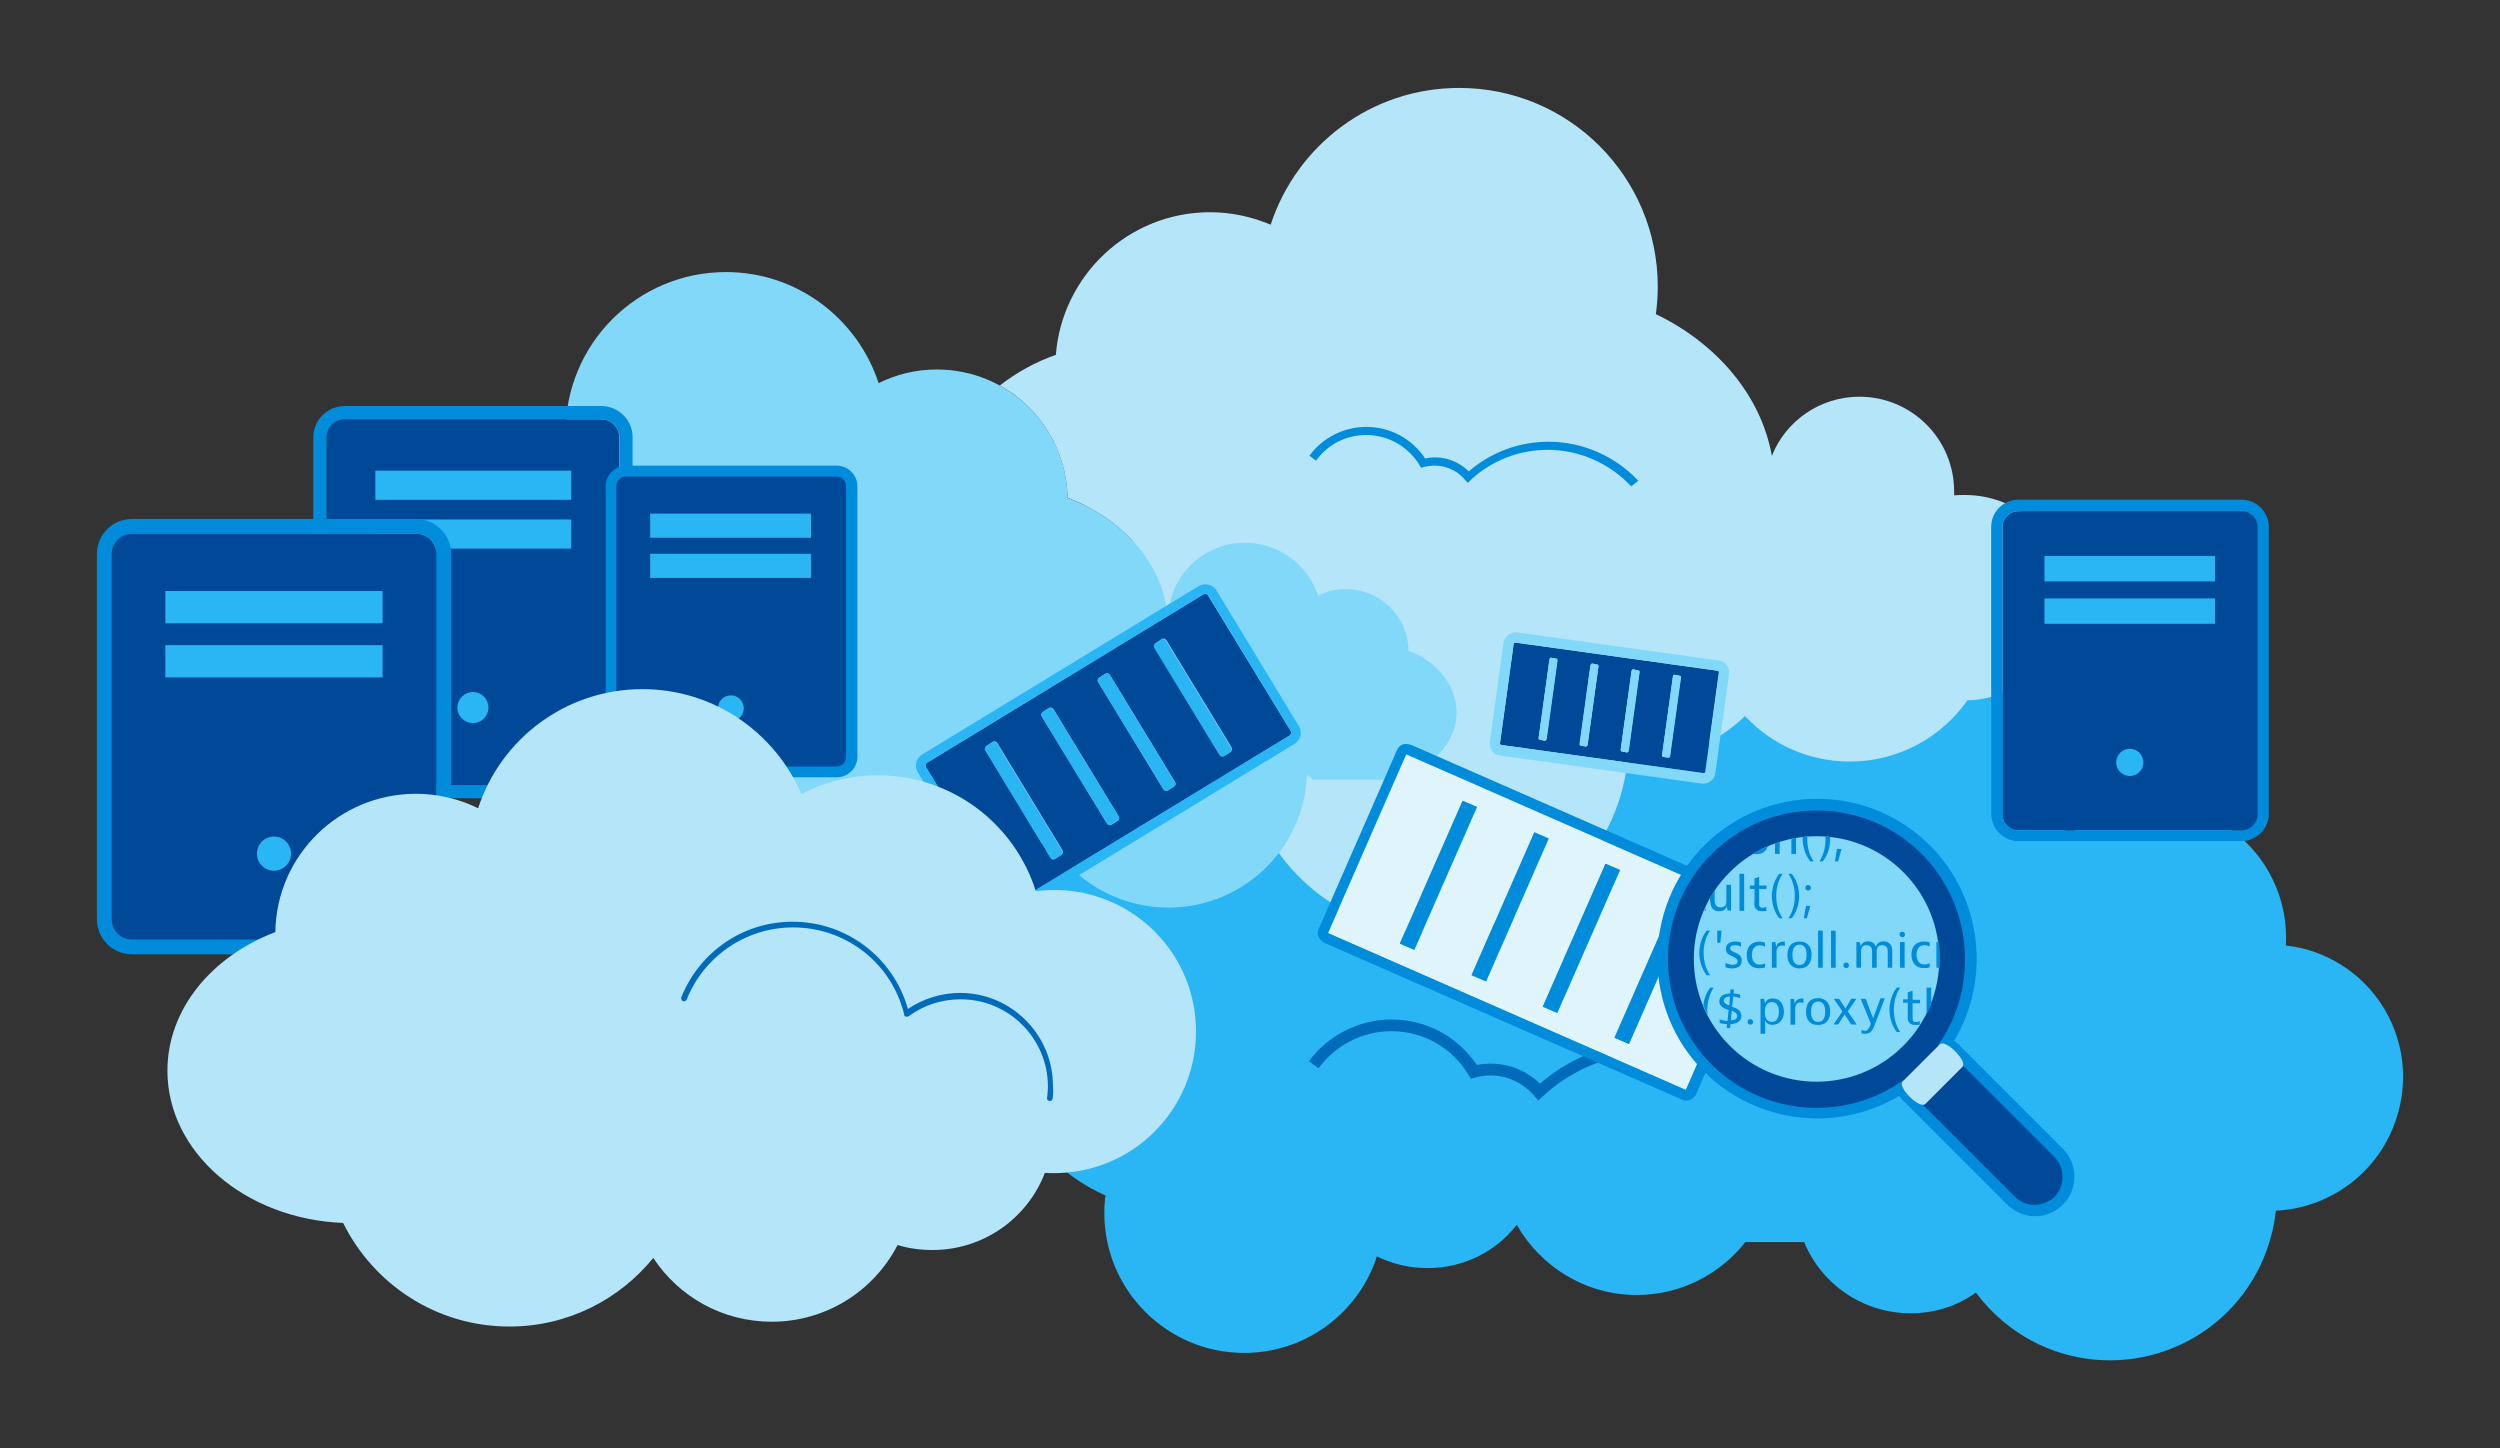 <svg width="1450" height="840" xmlns="http://www.w3.org/2000/svg">

 <rect width="100%" height="100%" fill="#333333" stroke="none"/>

 <g>
  <title>background</title>
  <rect fill="none" id="canvas_background" height="842" width="1452" y="-1" x="-1"/>
 </g>
 <g>
  <title>Layer 1</title>
  <g id="svg_1">
   <g id="svg_2">
    <path id="svg_3" d="m1343.898,552.697c-5.9,-2.3 -12,-3.6 -18.1,-4.3c1.8,-30.5 -14.7,-60.5 -44,-74.3c-27.6,-13.1 -59,-8.4 -81.3,9.7c-0.9,-0.5 -2,-0.9 -2.9,-1.4c0.7,-5 0.9,-9.9 0.9,-14.9c0,-66.6 -54,-120.6 -120.6,-120.6c-53.5,0 -98.9,35 -114.7,83.4c-13.1,-6.6 -28,-10.2 -43.6,-10.2c-45.2,0 -83.1,30.5 -94.6,72.1c-7.5,-35 -38.4,-61.2 -75.7,-61.2c-34.3,0 -63.5,22.4 -73.4,53.3c-8.4,-4.3 -17.8,-6.6 -28,-6.6c-34.3,0 -62.3,27.6 -63,61.9c-28.5,10.8 -48.3,34.6 -48.3,62.1c0,34.3 30.7,62.8 70.7,67.5c9,9.9 20.6,18.3 33.9,24.2c-0.5,3.4 -0.7,6.6 -0.7,10.2c0,44.7 36.4,81.1 81.1,81.1c35.9,0 66.6,-23.5 77,-56c8.8,4.3 18.7,6.8 29.4,6.8c21,0 39.8,-9.7 51.7,-25.1c13.8,24.2 39.8,40.7 69.6,40.7c25.5,0 48.3,-12 63,-30.7c11.5,0 23,0 34.1,0c9.9,24.2 33.9,41.3 61.7,41.3c14.2,0 27.3,-4.3 37.9,-12c9.3,12.4 21.5,22.8 36.4,30c48.3,22.8 105.9,2.3 128.8,-46.1c4.7,-10.2 7.7,-20.8 8.8,-31.4c29.8,-1.4 57.6,-20.3 68.7,-50.1c15.3,-40.2 -5,-84.5 -44.8,-99.4z" fill="#2AB6F4"/>
    <path id="svg_4" d="m1029.498,640.997c-18.1,-19.4 -43.6,-30.5 -70,-30.5c-23.9,0 -47,9 -64.6,25.3l-2.7,2.5l-2.3,-2.7c-8.4,-9.7 -21.2,-14.2 -34.3,-10.6l-2.5,0.7l-1.4,-2.3c-9.5,-15.8 -26.2,-25.3 -44.7,-25.3c-16.5,0 -32.3,7.9 -42.2,21.5l-5.6,-4.1c11.1,-15.1 29.1,-24.2 47.9,-24.2c20.1,0 38.4,9.9 49.5,26.4c13.6,-2.7 27.1,1.6 36.6,10.8c18.5,-16 42.2,-24.8 66.9,-24.8c28.5,0 55.8,12 75.2,32.8l-5.8,4.5z" fill="#006BBA"/>
    <path id="svg_5" d="m1199.298,346.697c0,-33 -26.7,-59.6 -59.6,-59.6c-2,0 -4.1,0 -6.3,0.2c0,-0.7 0,-1.6 0,-2.3c0,-30.3 -24.6,-54.9 -54.9,-54.9c-23,0 -42.9,14.2 -50.8,34.3c-6.3,-35 -31.8,-65.1 -67.3,-82.2c0.7,-5.2 1.1,-10.6 1.1,-16c0,-63.7 -51.5,-115.2 -115.2,-115.2c-51,0 -94.2,33.2 -109.3,79.3c-10.8,-4.5 -22.6,-7.2 -35.2,-7.2c-47.2,0 -85.8,36.6 -89.4,82.7c-11.7,4.1 -22.8,10.2 -32.5,17.8c23,12.6 38.6,37 39.3,65.1c15.4,5.9 28.7,14.9 38.6,26c-1.8,8.6 -2.9,17.6 -2.9,26.9c0,48.8 27.8,91 68.4,111.8c11.1,50.4 55.8,88.1 109.3,88.1c58.1,0 105.7,-44 111.4,-100.7c1.8,0 3.4,0.2 5.2,0.2c8.1,0 15.8,-1.1 23.3,-3.2c0.5,0.2 0.9,0.2 1.4,0.5c0.2,-0.2 0.2,-0.7 0.5,-0.9c14.5,-4.3 27.3,-12 37.7,-22.1c15.1,16.3 36.8,26.4 60.8,26.4c28.2,0 53.1,-14 68.2,-35.5c32.3,-0.8 58.2,-27 58.2,-59.5z" fill="#B4E5F9"/>
    <g id="svg_6">
     <g id="svg_7">
      <path id="svg_8" d="m1300.098,296.497l-129.4,0c-5.2,0 -9.3,4.1 -9.3,9.3l0,166.5c0,5 4.1,9.3 9.3,9.3l129.4,0c5.2,0 9.3,-4.1 9.3,-9.3l0,-166.5c-0.1,-5.2 -4.4,-9.3 -9.3,-9.3z" fill="#004999"/>
      <path id="svg_9" d="m1300.098,296.497c5.2,0 9.3,4.1 9.3,9.3l0,166.5c0,5 -4.1,9.3 -9.3,9.3l-129.4,0c-5.2,0 -9.3,-4.1 -9.3,-9.3l0,-166.5c0,-5.2 4.1,-9.3 9.3,-9.3l129.4,0m0,-6.7l-129.4,0c-8.8,0 -15.8,7.2 -15.8,15.8l0,166.4c0,8.8 7.2,15.8 15.8,15.8l129.4,0c8.8,0 15.8,-7.2 15.8,-15.8l0,-166.4c0,-8.6 -7,-15.8 -15.8,-15.8l0,0z" fill="#008CDB"/>
     </g>
     <g id="svg_10">
      <circle id="svg_11" r="7.9" cy="442.197" cx="1235.298" fill="#2AB6F4"/>
     </g>
     <g id="svg_12">
      <rect id="svg_13" height="14.7" width="98.9" fill="#2AB6F4" y="347.097" x="1185.798"/>
     </g>
     <g id="svg_14">
      <rect id="svg_15" height="14.7" width="98.9" fill="#2AB6F4" y="322.497" x="1185.798"/>
     </g>
    </g>
    <path id="svg_16" d="m816.898,377.397c-0.2,-19.9 -16.5,-35.7 -36.4,-35.7c-5.9,0 -11.3,1.4 -16,3.8c-5.9,-17.8 -22.6,-30.7 -42.5,-30.7c-24.6,0 -44.5,19.9 -44.5,44.5c0,1.8 0,4.7 0,4.3c0,-33.2 -23.9,-61.9 -58.3,-74.8c-0.7,-41.3 -34.3,-74.5 -75.9,-74.5c-12.2,0 -23.5,2.9 -33.7,7.9c-12.2,-37.3 -47.2,-64.4 -88.5,-64.4c-51.5,0 -93.1,41.6 -93.1,93.1c0,3.8 0.2,7.7 0.7,11.5c-32.3,14.2 -55.6,40.4 -61,71.6c-6.8,-17.2 -23.5,-29.1 -43.1,-29.1c-25.5,0 -46.3,20.8 -46.3,46.3c0,2 0.2,3.8 0.5,5.6c-18.5,8.1 -31.2,24.2 -31.2,42.9c0,26.9 26.2,48.6 58.7,48.6c21.9,0 76.1,0 96.5,0c10.2,0 19.7,-2.5 27.3,-6.8c3.8,30 26.2,58.1 59.4,69.8c10.6,3.6 21.2,5.4 31.6,5.4c24.6,0 47.4,-9.9 62.6,-26.9c7.5,26.2 31.6,45.4 60.1,45.4c31.4,0 57.4,-23 61.9,-53.3c13.1,26.4 40.4,44.5 72.1,44.5c43.1,0 78.6,-34.1 80.2,-77c1.4,0.9 2.5,1.8 3.6,2.9c14.2,0 27.6,0 35.5,0c26.4,0 47.7,-17.6 47.7,-39.3c-0.1,-15.5 -11.4,-29.3 -27.9,-35.6z" fill="#82D8F9"/>
    <path id="svg_17" d="m946.098,282.097c-12.4,-13.3 -30,-21.2 -48.3,-21.2c-16.7,0 -32.5,6.1 -44.7,17.4l-1.8,1.8l-1.6,-1.8c-5.6,-6.8 -14.7,-9.7 -23.7,-7.5l-1.8,0.5l-0.9,-1.6c-6.6,-10.8 -18.3,-17.4 -30.9,-17.4c-11.5,0 -22.4,5.4 -29.1,14.9l-3.8,-2.9c7.7,-10.6 20.1,-16.7 33,-16.7c13.8,0 26.4,6.8 34.1,18.3c9.5,-2 18.7,1.1 25.3,7.5c12.9,-11.1 29.1,-17.2 46.3,-17.2c19.7,0 38.6,8.4 52,22.6l-4.1,3.3z" fill="#008CDB"/>
    <g id="svg_18">
     <g id="svg_19">
      <path id="svg_20" d="m348.698,243.197l-148.7,0c-5.9,0 -10.6,4.7 -10.6,10.6l0,190.9c0,5.9 4.7,10.6 10.6,10.6l148.6,0c5.9,0 10.6,-4.7 10.6,-10.6l0,-190.9c0.1,-5.8 -4.7,-10.6 -10.5,-10.6z" fill="#004999"/>
      <path id="svg_21" d="m348.698,243.197c5.9,0 10.6,4.7 10.6,10.6l0,190.9c0,5.9 -4.7,10.6 -10.6,10.6l-148.7,0c-5.9,0 -10.6,-4.7 -10.6,-10.6l0,-190.9c0,-5.9 4.7,-10.6 10.6,-10.6l148.7,0m0,-7.7l-148.7,0c-10.2,0 -18.3,8.1 -18.3,18.3l0,190.9c0,10.2 8.1,18.3 18.3,18.3l148.6,0c10.2,0 18.3,-8.1 18.3,-18.3l0,-190.9c0.1,-10.1 -8.1,-18.3 -18.2,-18.3l0,0z" fill="#008CDB"/>
     </g>
     <g id="svg_22">
      <circle id="svg_23" r="9" cy="410.397" cx="274.298" fill="#2AB6F4"/>
     </g>
     <g id="svg_24">
      <rect id="svg_25" height="16.9" width="113.6" fill="#2AB6F4" y="301.297" x="217.698"/>
     </g>
     <g id="svg_26">
      <rect id="svg_27" height="16.9" width="113.6" fill="#2AB6F4" y="272.997" x="217.698"/>
     </g>
     <g id="svg_28">
      <g id="svg_29">
       <path id="svg_30" d="m241.398,309.597l-164.9,0c-6.6,0 -11.7,5.2 -11.7,11.7l0,211.9c0,6.6 5.2,11.7 11.7,11.7l164.9,0c6.6,0 11.7,-5.2 11.7,-11.7l0,-211.8c0,-6.6 -5.2,-11.8 -11.7,-11.8z" fill="#004999"/>
       <path id="svg_31" d="m241.398,309.597c6.6,0 11.7,5.2 11.7,11.7l0,211.9c0,6.6 -5.2,11.7 -11.7,11.7l-164.9,0c-6.6,0 -11.7,-5.2 -11.7,-11.7l0,-211.8c0,-6.6 5.2,-11.7 11.7,-11.7l164.9,0m0,-8.7l-164.9,0c-11.1,0 -20.3,9 -20.3,20.3l0,211.9c0,11.1 9,20.3 20.3,20.3l164.9,0c11.1,0 20.3,-9 20.3,-20.3l0,-211.8c0,-11.1 -9,-20.4 -20.3,-20.4l0,0z" fill="#008CDB"/>
      </g>
      <g id="svg_32">
       <circle id="svg_33" r="9.9" cy="495.097" cx="158.898" fill="#2AB6F4"/>
      </g>
      <g id="svg_34">
       <rect id="svg_35" height="18.7" width="126" fill="#2AB6F4" y="374.197" x="95.898"/>
      </g>
      <g id="svg_36">
       <rect id="svg_37" height="18.7" width="126" fill="#2AB6F4" y="342.797" x="95.898"/>
      </g>
     </g>
     <g id="svg_38">
      <g id="svg_39">
       <path id="svg_40" d="m354.498,282.097l0,157c0,4.7 3.8,8.8 8.8,8.8l122,0c4.7,0 8.8,-3.8 8.8,-8.8l0,-157c0,-4.7 -3.8,-8.8 -8.8,-8.8l-122,0c-4.9,0 -8.8,4 -8.8,8.8z" fill="#004999"/>
       <path id="svg_41" d="m485.298,450.797l-122,0c-6.6,0 -12,-5.4 -12,-12l0,-156.7c0,-6.6 5.4,-12 12,-12l122,0c6.6,0 12,5.4 12,12l0,157c-0.2,6.5 -5.4,11.7 -12,11.7zm-122.2,-174.4c-3.2,0 -5.6,2.5 -5.6,5.6l0,157c0,3.2 2.5,5.6 5.6,5.6l122,0c3.2,0 5.6,-2.5 5.6,-5.6l0,-157c0,-3.2 -2.5,-5.6 -5.6,-5.6l-122,0z" fill="#008CDB"/>
      </g>
      <g id="svg_42">
       <circle id="svg_43" r="7.5" cy="410.797" cx="423.898" fill="#2AB6F4"/>
      </g>
      <g id="svg_44">
       <rect id="svg_45" height="14" width="93.3" fill="#2AB6F4" y="321.197" x="377.098"/>
      </g>
      <g id="svg_46">
       <rect id="svg_47" height="14" width="93.3" fill="#2AB6F4" y="297.897" x="377.098"/>
      </g>
     </g>
    </g>
    <g id="svg_48">
     <path id="svg_49" d="m877.898,373.597l-7.9,57.4c0,0.7 0.2,1.1 0.9,1.1l117,16.3c0.7,0 1.1,-0.2 1.1,-0.9l7.9,-57.4c0,-0.7 -0.2,-1.1 -0.9,-1.1l-117,-16.3c-0.4,-0.3 -0.9,0.2 -1.1,0.9zm17.9,56l-2.5,-0.5c-0.7,0 -1.1,-0.7 -0.9,-1.1l6.3,-45.6c0,-0.7 0.7,-1.1 1.1,-0.9l2.5,0.5c0.7,0 1.1,0.7 0.9,1.1l-6.3,45.6c0,0.7 -0.5,0.9 -1.1,0.9zm23.9,3.4l-2.5,-0.5c-0.7,0 -1.1,-0.7 -0.9,-1.1l6.3,-45.6c0,-0.7 0.7,-1.1 1.1,-0.9l2.5,0.5c0.7,0 1.1,0.7 0.9,1.1l-6.3,45.6c0,0.4 -0.7,0.9 -1.1,0.9zm23.7,3.4l-2.5,-0.5c-0.7,0 -1.1,-0.7 -0.9,-1.1l6.3,-45.6c0,-0.7 0.7,-1.1 1.1,-0.9l2.5,0.5c0.7,0 1.1,0.7 0.9,1.1l-6.3,45.6c0,0.4 -0.4,0.9 -1.1,0.9zm24,3.1l-2.5,-0.5c-0.7,0 -1.1,-0.7 -0.9,-1.1l6.3,-45.6c0,-0.7 0.7,-1.1 1.1,-0.9l2.5,0.5c0.7,0 1.1,0.7 0.9,1.1l-6.3,45.6c0,0.7 -0.5,1.1 -1.1,0.9z" fill="#004999"/>
     <path id="svg_50" d="m878.998,372.697l0,0l117.2,16.3c0.7,0 1.1,0.7 0.9,1.1l-7.9,57.4c0,0.5 -0.5,0.9 -1.1,0.9c0,0 0,0 -0.2,0l-117,-16.3c-0.7,0 -1.1,-0.7 -0.9,-1.1l7.9,-57.4c0.2,-0.7 0.7,-0.9 1.1,-0.9m17,56.9c0.5,0 0.9,-0.5 1.1,-0.9l6.3,-45.6c0,-0.7 -0.2,-1.1 -0.9,-1.1l-2.5,-0.5c0,0 0,0 -0.2,0c-0.5,0 -0.9,0.5 -1.1,0.9l-6.3,45.6c0,0.7 0.2,1.1 0.9,1.1l2.7,0.5c-0.2,0 0,0 0,0m23.7,3.4c0.5,0 0.9,-0.5 1.1,-0.9l6.3,-45.6c0,-0.7 -0.2,-1.1 -0.9,-1.1l-2.5,-0.5c0,0 0,0 -0.2,0c-0.5,0 -0.9,0.5 -1.1,0.9l-6.3,45.6c0,0.7 0.2,1.1 0.9,1.1l2.7,0.5l0,0m23.9,3.4c0.5,0 0.9,-0.5 1.1,-0.9l6.3,-45.6c0,-0.7 -0.2,-1.1 -0.9,-1.1l-2.5,-0.5c0,0 0,0 -0.2,0c-0.5,0 -0.9,0.5 -1.1,0.9l-6.3,45.6c0,0.7 0.2,1.1 0.9,1.1l2.7,0.5l0,0m24,3.1c0.5,0 0.9,-0.5 1.1,-0.9l6.3,-45.6c0,-0.7 -0.2,-1.1 -0.9,-1.1l-2.5,-0.5c0,0 0,0 -0.2,0c-0.5,0 -0.9,0.5 -1.1,0.9l-6.3,45.6c0,0.7 0.2,1.1 0.9,1.1l2.7,0.5c-0.2,0 -0.2,0 0,0m-88.6,-72.7c-3.4,0 -6.6,2.5 -7,6.1l-7.9,57.4c-0.5,3.8 2,7.5 5.9,7.9l117,16.3c0.2,0 0.7,0 0.9,0c3.4,0 6.6,-2.5 7,-6.1l7.9,-57.4c0.5,-3.8 -2,-7.5 -5.9,-7.9l-117,-16.3c-0.2,0 -0.6,0 -0.9,0l0,0z" fill="#82D8F9"/>
    </g>
    <g id="svg_51">
     <path id="svg_52" d="m536.998,444.897l47.9,78.8c0.5,0.9 1.6,1.1 2.5,0.7l160.6,-97.8c0.9,-0.5 1.1,-1.6 0.7,-2.5l-48.1,-78.8c-0.5,-0.9 -1.6,-1.1 -2.5,-0.7l-160.4,97.8c-0.9,0.5 -1.1,1.6 -0.7,2.5zm78.4,51.1l-3.6,2.3c-0.9,0.5 -1.8,0.2 -2.5,-0.7l-37.7,-62.6c-0.5,-0.9 -0.2,-1.8 0.7,-2.5l3.6,-2.3c0.9,-0.5 1.8,-0.2 2.5,0.7l37.9,62.3c0.3,1.2 0,2.3 -0.9,2.8zm32.8,-19.9l-3.6,2.3c-0.9,0.5 -1.8,0.2 -2.5,-0.7l-37.9,-62.3c-0.5,-0.9 -0.2,-1.8 0.7,-2.5l3.6,-2.3c0.9,-0.5 1.8,-0.2 2.5,0.7l37.9,62.3c0.4,0.9 0.2,2.1 -0.7,2.5zm32.7,-19.9l-3.6,2.3c-0.9,0.5 -1.8,0.2 -2.5,-0.7l-37.9,-62.3c-0.5,-0.9 -0.2,-1.8 0.7,-2.5l3.6,-2.3c0.9,-0.5 1.8,-0.2 2.5,0.7l37.9,62.3c0.5,1 0.2,1.9 -0.7,2.5zm32.8,-20.1l-3.6,2.3c-0.9,0.5 -1.8,0.2 -2.5,-0.7l-37.9,-62.3c-0.5,-0.9 -0.2,-1.8 0.7,-2.5l3.6,-2.3c0.9,-0.5 1.8,-0.2 2.5,0.7l37.9,62.3c0.4,1.2 0,2.1 -0.7,2.5z" fill="#004999"/>
     <path id="svg_53" d="m536.998,443.097c0.2,-0.2 0.5,-0.5 0.7,-0.7l160.6,-97.8c0.9,-0.5 1.8,-0.2 2.5,0.7l47.9,78.8c0.5,0.7 0.2,1.4 0,1.8c-0.2,0.2 -0.5,0.5 -0.7,0.7l-160.6,97.6c-0.9,0.5 -1.8,0.2 -2.5,-0.7l-47.9,-78.8c-0.2,-0.4 -0.2,-1.1 0,-1.6m79.1,52.2c0.2,-0.5 0.5,-1.1 0,-1.8l-37.9,-62.3c-0.5,-0.9 -1.6,-1.1 -2.5,-0.7l-3.6,2.3c-0.2,0.2 -0.5,0.5 -0.7,0.7c-0.2,0.5 -0.5,1.1 0,1.8l37.9,62.3c0.5,0.9 1.6,1.1 2.5,0.7l3.6,-2.3c0.3,-0.2 0.5,-0.5 0.7,-0.7m32.8,-19.9c0.2,-0.5 0.5,-1.1 0,-1.8l-38,-62.3c-0.5,-0.9 -1.6,-1.1 -2.5,-0.7l-3.6,2.3c-0.2,0.2 -0.5,0.5 -0.7,0.7c-0.2,0.5 -0.5,1.1 0,1.8l37.9,62.3c0.5,0.9 1.6,1.1 2.5,0.7l3.6,-2.3c0.3,-0.2 0.5,-0.4 0.8,-0.7m32.7,-19.8c0.2,-0.5 0.5,-1.1 0,-1.8l-37.9,-62.3c-0.5,-0.9 -1.6,-1.1 -2.5,-0.7l-3.6,2.3c-0.2,0.2 -0.5,0.5 -0.7,0.7c-0.2,0.5 -0.5,1.1 0,1.8l37.9,62.3c0.5,0.9 1.6,1.1 2.5,0.7l3.6,-2.3c0.3,-0.3 0.5,-0.5 0.7,-0.7m32.5,-19.9c0.2,-0.5 0.5,-1.1 0,-1.8l-37.9,-62.3c-0.5,-0.9 -1.6,-1.1 -2.5,-0.7l-3.6,2.3c-0.2,0.2 -0.5,0.5 -0.7,0.7c-0.2,0.5 -0.5,1.1 0,1.8l37.9,62.3c0.5,0.9 1.6,1.1 2.5,0.7l3.6,-2.3c0.5,-0.3 0.7,-0.5 0.7,-0.7m-181.8,4.5c-1.4,2.3 -1.4,5.2 0,7.7l47.9,78.8c1.1,1.6 2.7,2.9 4.5,3.4c1.8,0.5 3.8,0.2 5.6,-0.9l160.6,-97.8c1.1,-0.7 1.8,-1.6 2.5,-2.5c1.4,-2.3 1.4,-5.2 0,-7.7l-47.9,-78.8c-2,-3.4 -6.6,-4.5 -10.2,-2.5l-160.6,97.8c-0.8,0.5 -1.7,1.4 -2.4,2.5l0,0z" fill="#2AB6F4"/>
    </g>
    <path id="svg_54" d="m693.398,591.297c-3.8,-45.2 -43.6,-78.6 -88.8,-74.8c-1.4,0 -2.5,0.2 -3.8,0.5c-12.2,-39.1 -48.6,-67.3 -91.7,-67.3c-16,0 -30.9,3.8 -44.3,10.8c-15.4,-35.7 -50.8,-60.8 -92.2,-60.8c-44.5,0 -82.2,28.9 -95.3,69.1c-10.8,-5.4 -23.3,-8.4 -36.1,-8.4c-44.5,0 -80.9,35.7 -81.5,80.2c-36.8,14 -62.6,44.7 -62.6,80.4c0,47.4 45.2,86.1 101.9,88.3c17.6,35.5 54,60.1 96.5,60.1c33.7,0 63.7,-15.6 83.4,-39.8c14.7,22.4 40,37 68.7,37c31.8,0 59.4,-18.1 73,-44.5c6.3,2 13.3,2.9 20.3,2.9c29.6,0 55.1,-18.5 65.1,-44.7c4.1,0.2 8.4,0.2 12.6,-0.2c45.2,-3.9 78.6,-43.6 74.8,-88.8z" fill="#B4E5F9"/>
    <g id="svg_55">
     <g id="svg_56">
      <g id="svg_57">
       <path id="svg_58" d="m815.598,437.497l-45.4,103.7l207.6,91l45.4,-103.7l-207.6,-91zm4.7,113.4l-8.4,-3.6l36.4,-82.9l8.4,3.6l-36.4,82.9zm41.6,18.3l-8.4,-3.6l36.4,-82.9l8.4,3.6l-36.4,82.9zm41.3,18.3l-8.4,-3.6l36.4,-82.9l8.4,3.6l-36.4,82.9zm41.6,18l-8.4,-3.6l36.4,-82.9l8.4,3.6l-36.4,82.9z" fill="#E0F4FC"/>
       <path id="svg_59" d="m815.598,437.497l207.6,91l-45.4,103.7l-207.6,-91l45.4,-103.7m4.7,113.4l36.4,-82.9l-8.4,-3.6l-36.4,82.9l8.4,3.6m41.6,18.3l36.4,-82.9l-8.4,-3.6l-36.4,82.9l8.4,3.6m41.3,18.3l36.4,-82.9l-8.4,-3.6l-36.4,82.9l8.4,3.6m41.6,18l36.4,-82.9l-8.4,-3.6l-36.4,82.9l8.4,3.6m-128.3,-173.9c-2.7,-0.5 -5.2,0.9 -6.3,3.6l-45.4,103.7c-0.7,1.4 -0.7,3.2 0,4.5c0.7,1.4 1.8,2.7 3.2,3.4l207.6,91c0.5,0.2 0.9,0.5 1.6,0.5c1.1,0.2 2,0 3.2,-0.5c1.6,-0.7 2.7,-1.8 3.4,-3.2l45.4,-103.7c1.4,-3.2 0,-6.6 -3.2,-7.9l-207.6,-91c-0.8,-0.2 -1.5,-0.4 -1.9,-0.4l0,0z" fill="#008CDB"/>
      </g>
     </g>
    </g>
    <g id="svg_60">
     <g id="svg_61">
      <path id="svg_62" d="m1194.098,668.597l-60.3,-60.3c-1.6,-1.6 -3.2,-2.7 -5,-3.6c22.4,-34.6 18.5,-81.5 -11.7,-112c-35,-35 -91.7,-35 -126.5,0c-35,35 -35,91.7 0,126.5c30.3,30.3 77.3,34.3 112,11.7c0.9,1.8 2,3.4 3.6,5l60.3,60.3c3.8,3.8 8.8,5.6 13.8,5.6c5,0 10.2,-1.8 13.8,-5.6c7.7,-7.5 7.7,-20 0,-27.6z" fill="#004999"/>
      <path id="svg_63" d="m1180.398,705.397c-6.1,0 -12,-2.5 -16.3,-6.8l-60.3,-60.3c-0.9,-0.9 -1.6,-1.8 -2.3,-2.7c-14.7,8.8 -31.2,13.1 -47.4,13.1c-23.9,0 -47.9,-9.3 -65.7,-27.1c-36.1,-36.1 -36.1,-95.1 0,-131.2c17.4,-17.4 40.9,-27.1 65.5,-27.1c24.8,0 48.1,9.7 65.5,27.1c30,30 35.7,77 14,113.2c0.9,0.7 1.8,1.4 2.7,2.3l60.3,60.3c4.3,4.3 6.8,10.2 6.8,16.3c0,6.1 -2.5,12 -6.8,16.3c-4.3,4.3 -9.9,6.6 -16,6.6zm-76.6,-78.9l1.6,3.2c0.7,1.6 1.8,2.9 2.9,4.1l60.3,60.3c3.2,3.2 7.2,4.7 11.5,4.7c4.3,0 8.6,-1.8 11.5,-4.7c3.2,-3.2 4.7,-7.2 4.7,-11.5s-1.8,-8.6 -4.7,-11.5l-60.3,-60.3c-1.1,-1.1 -2.5,-2.3 -4.1,-2.9l-3.2,-1.6l2,-2.9c21.9,-33.9 17.2,-79.3 -11.3,-108c-16.3,-16.3 -37.9,-25.3 -61,-25.3s-44.7,9 -61,25.3c-33.7,33.7 -33.7,88.3 0,122c28.7,28.7 73.9,33.4 108,11.3l3.1,-2.2z" fill="#008CDB"/>
     </g>
     <g id="svg_64">
      <ellipse id="svg_65" ry="71.2" rx="71.2" cy="425" cx="1207.512" fill="#82D8F9" transform="matrix(0.707,-0.707,0.707,0.707,-100.584,1109.433) "/>
      <path id="svg_66" d="m1103.598,627.197l21.5,-21.5c3.2,-3.2 16.3,9.7 13.1,13.1l-21.5,21.5c-3.4,3.2 -16.5,-9.9 -13.1,-13.1z" fill="#B4E5F9"/>
     </g>
     <g id="svg_67">
      <path id="svg_68" d="m1054.498,580.897c-2.7,0 -4.1,2 -4.1,5.9c0,3.8 1.4,5.9 4.1,5.9c2.7,0 4.1,-2 4.1,-5.9c0,-3.8 -1.3,-5.9 -4.1,-5.9z" fill="none"/>
      <path id="svg_69" d="m1020.398,493.297c0.2,0 0.5,-0.2 0.7,-0.2c-0.4,0 -0.4,0.2 -0.7,0.2z" fill="none"/>
      <path id="svg_70" d="m1043.698,559.697c2.7,0 4.1,-2 4.1,-5.9c0,-3.8 -1.4,-5.9 -4.1,-5.9c-2.7,0 -4.1,2 -4.1,5.9c0,3.9 1.4,5.9 4.1,5.9z" fill="none"/>
      <path id="svg_71" d="m991.798,565.597l-2,0c0,0 -4.3,-4.7 -4.3,-12.9s4.3,-12.9 4.3,-12.9l2,0c0,0 -3.8,4.5 -3.8,12.9s3.8,12.9 3.8,12.9zm62.7,-25.8l2.7,0l0,21.5l-2.7,0l0,-21.5zm-5.8,-26.4c1.1,0 1.6,0.7 1.6,1.6c0,0.9 -0.7,1.6 -1.6,1.6c-1.1,0 -1.6,-0.7 -1.6,-1.6c0,-0.9 0.4,-1.6 1.6,-1.6zm-1.2,12l2.7,0l-2,7.2l-1.8,0l1.1,-7.2zm-10.3,-18.6l2,0c0,0 4.3,4.7 4.3,12.9s-4.3,12.9 -4.3,12.9l-2,0c0,0 3.8,-4.5 3.8,-12.9c0,-8.4 -3.8,-12.9 -3.8,-12.9zm-5.2,0l2,0c0,0 -3.8,4.5 -3.8,12.9c0,8.4 3.8,12.9 3.8,12.9l-2,0c0,0 -4.3,-4.7 -4.3,-12.9c0,-8.1 4.3,-12.9 4.3,-12.9zm-17.2,6.8l2.7,0l0,-4.1l2.7,-0.9l0,5l4.3,0l0,2l-4.3,0l0,7.5c0,1.1 0,2 0.2,2.5s0.9,0.9 1.8,0.9c1.1,0 2,-0.5 2,-0.5l0.2,0l0,2c0,0 -1.1,0.2 -2.5,0.2c-1.8,0 -3.2,-0.5 -3.8,-1.6c-0.7,-0.9 -0.7,-2 -0.7,-3.8l0,-7.5l-2.7,0l0,-1.7l0.1,0zm-18.8,26.2l2.5,0l-0.9,7l-1.8,0l0,-7l0.2,0zm7.9,54l-0.2,2.3l-2,0l0.2,-2.3c-2.5,-0.2 -4.3,-0.7 -4.3,-0.7l0,-2l0.2,0c0,0 1.8,0.7 4.3,0.9l0.7,-6.3c-2.7,-0.9 -5.4,-2 -5.4,-5.2c0,-2.9 2.5,-4.5 6.3,-4.5l0.2,-2.3l2,0l-0.2,2.3c2.3,0.2 3.8,0.7 3.8,0.7l0,2l-0.2,0c0,0 -1.6,-0.7 -3.8,-0.9l-0.7,5.9c2.7,0.9 5.4,2 5.4,5.2c-0.2,3.3 -2.6,4.7 -6.3,4.9zm0.7,-32.3c-2.5,0 -3.8,-0.7 -3.8,-0.7l0,-2.3l0.2,0c0,0 2,0.9 3.8,0.9s2.7,-0.9 2.7,-2c0,-3.2 -6.8,-2.5 -6.8,-7.2c0,-2.5 2,-4.3 5.4,-4.3c2,0 3.4,0.5 3.4,0.5l0,2.3l-0.2,0c0,0 -1.8,-0.7 -3.4,-0.7c-1.8,0 -2.7,0.7 -2.7,1.8c0,2.9 6.8,2 6.8,7.2c0.5,3.1 -2,4.5 -5.4,4.5zm7,-33.2l-2.7,0l0,-21.5l2.7,0l0,21.5zm3.6,66.2c-1.1,0 -1.6,-0.7 -1.6,-1.6c0,-0.9 0.7,-1.6 1.6,-1.6c1.1,0 1.6,0.7 1.6,1.6c0,0.7 -0.7,1.6 -1.6,1.6zm-1.8,-40.7c0,-4.7 2.5,-7.7 7.2,-7.7c1.8,0 3.4,0.5 3.4,0.5l0,2.3l-0.2,0c0,0 -1.4,-0.7 -2.9,-0.7c-2.9,0 -4.5,2 -4.5,5.6s1.6,5.6 4.5,5.6c1.6,0 2.9,-0.7 2.9,-0.7l0.2,0l0,2.3c0,0 -1.4,0.5 -3.4,0.5c-4.7,0 -7.2,-2.9 -7.2,-7.7zm14.7,40.9c-2.3,0 -3.8,-0.9 -4.3,-2.7l0,7.9l-2.7,0l0,-20.3l2,0l0.7,2.7c0.5,-1.8 2.3,-2.9 4.5,-2.9c3.8,0 6.3,2.9 6.3,7.7c-0.2,4.4 -2.4,7.6 -6.5,7.6zm7,-46.1c0,0 -0.7,-0.2 -1.4,-0.2c-3.4,0 -3.4,2.7 -3.4,4.1l0,8.8l-2.7,0l0,-14.9l2,0l0.5,2.9c0.5,-2.5 2.5,-2.9 4.5,-2.9l0.5,0l0,2.2l0,0zm8.6,-2.7c4.3,0 7,2.7 7,7.7c0,5 -2.5,7.9 -7,7.9c-4.3,0 -7,-2.7 -7,-7.7c0,-5 2.5,-7.9 7,-7.9zm2.3,35.7c0,0 -0.7,-0.2 -1.4,-0.2c-3.4,0 -3.4,2.7 -3.4,4.1l0,8.8l-2.7,0l0,-14.9l2,0l0.5,2.9c0.5,-2.5 2.5,-2.9 4.5,-2.9l0.5,0l0,2.2l0,0zm8.5,13.1c-4.3,0 -7,-2.7 -7,-7.7c0,-5 2.5,-7.9 7,-7.9c4.3,0 7,2.7 7,7.7c0,5 -2.7,7.9 -7,7.9zm61.3,-48.6c1.8,0 3.4,0.5 3.4,0.5l0,2.3l-0.2,0c0,0 -1.4,-0.7 -2.9,-0.7c-2.9,0 -4.5,2 -4.5,5.6s1.6,5.6 4.5,5.6c1.6,0 2.9,-0.7 2.9,-0.7l0.2,0l0,2.3c0,0 -1.4,0.5 -3.4,0.5c-4.5,0 -7.2,-2.9 -7.2,-7.7c0.2,-4.7 2.6,-7.7 7.2,-7.7zm-12.5,-5.8c1.1,0 1.6,0.7 1.6,1.6c0,0.9 -0.7,1.6 -1.6,1.6c-1.1,0 -1.6,-0.7 -1.6,-1.6c0.1,-1 0.7,-1.6 1.6,-1.6zm1.4,6.1l0,14.9l-2.7,0l0,-14.9l2.7,0zm-33.9,11.7c1.1,0 1.6,0.7 1.6,1.6c0,0.9 -0.7,1.6 -1.6,1.6c-1.1,0 -1.6,-0.7 -1.6,-1.6c-0.2,-0.9 0.5,-1.6 1.6,-1.6zm-5.4,-65.7l2.7,0l-2,7.2l-1.8,0l1.1,-7.2zm-3.4,47.4l2.7,0l0,21.5l-2.7,0l0,-21.5zm11.7,54.4l-3.8,-6.1l-3.8,6.1l-2.7,0l5.2,-7.7l-5,-7.2l3.2,0l3.4,5.6l3.6,-5.6l2.7,0l-5,7.2l5.2,7.7l-3,0zm13.6,-0.2c-1.4,3.6 -2.3,5.9 -5.9,5.9c-1.1,0 -2,-0.2 -2,-0.2l0,-2l0.2,0c0,0 0.9,0.5 1.8,0.5c1.8,0 2.5,-1.6 3.4,-4.1l-5.9,-14.5l2.9,0l4.3,11.3l4.1,-11.3l2.5,0l-5.4,14.4zm6.8,-44.5c-0.5,-0.7 -1.4,-1.4 -2.7,-1.4c-2.9,0 -3.2,2.5 -3.2,3.8l0,9.3l-2.7,0l0,-8.8c0,-1.4 0,-2.3 -0.5,-2.9c-0.5,-0.7 -1.4,-1.4 -2.7,-1.4c-2.9,0 -3.2,2.5 -3.2,3.8l0,9.3l-2.7,0l0,-14.9l2,0l0.5,2.5c0.5,-1.6 1.6,-2.9 4.3,-2.9c2.7,0 3.8,1.1 4.5,3.2c0.7,-2 2,-3.2 4.5,-3.2c2.3,0 3.4,0.9 4.1,2c0.9,1.1 0.9,2.7 0.9,4.5l0,8.8l-2.7,0l0,-8.8c0.3,-1.3 0.3,-2.2 -0.4,-2.9zm8.1,49l-2,0c0,0 -4.3,-4.7 -4.3,-12.9s4.3,-12.9 4.3,-12.9l2,0c0,0 -3.8,4.5 -3.8,12.9s3.8,12.9 3.8,12.9zm11.3,-16.9l-4.3,0l0,7.5c0,1.1 0,2 0.2,2.5c0.2,0.7 0.9,0.9 1.8,0.9c1.1,0 2,-0.5 2,-0.5l0.2,0l0,2c0,0 -1.1,0.2 -2.5,0.2c-1.8,0 -3.2,-0.5 -3.8,-1.6c-0.7,-0.9 -0.7,-2 -0.7,-3.8l0,-7.5l-2.7,0l0,-2l2.7,0l0,-4.1l2.7,-0.9l0,5l4.3,0l0,2.3l0.1,0z" fill="none"/>
      <path id="svg_72" d="m1027.698,581.097c-2.9,0 -4.1,2.5 -4.1,5.9c0,3.4 1.1,5.6 4.1,5.6c2.9,0 4.1,-2.5 4.1,-5.9c-0.1,-3.3 -1.2,-5.6 -4.1,-5.6z" fill="none"/>
      <path id="svg_73" d="m999.698,580.197c0,1.6 1.4,2.3 3.2,2.9l0.5,-5.4c-2.4,0.3 -3.7,1 -3.7,2.5z" fill="none"/>
      <path id="svg_74" d="m1004.398,586.097l-0.5,5.6c2.7,0 3.6,-1.1 3.6,-2.5c0.1,-1.5 -1.3,-2.4 -3.1,-3.1z" fill="none"/>
      <path id="svg_75" d="m1025.198,490.997c-1.4,0.7 -2.9,1.4 -4.3,2c-0.2,0.2 -0.5,0.2 -0.7,0.2c-1.1,0.7 -2.3,1.4 -3.6,2c0.7,0.2 1.1,0.2 2,0.2c3.4,0.1 5.7,-1.4 6.6,-4.4z" fill="#008CDB"/>
      <path id="svg_76" d="m1041.698,495.297l0,-8.8c0,-0.2 0,-0.2 0,-0.5c-0.9,0.2 -1.8,0.2 -2.7,0.5l0,8.8l2.7,0z" fill="#008CDB"/>
      <path id="svg_77" d="m1032.198,495.297l0,-7c-0.9,0.2 -1.8,0.7 -2.7,0.9l0,6.1l2.7,0z" fill="#008CDB"/>
      <path id="svg_78" d="m1049.998,499.597l2,0c0,0 -3.8,-4.5 -3.8,-12.9c0,-0.5 0,-1.1 0,-1.6c-0.9,0 -1.8,0.2 -2.7,0.2c0,0.5 0,0.9 0,1.4c0.2,8.2 4.5,12.9 4.5,12.9z" fill="#008CDB"/>
      <path id="svg_79" d="m1055.198,499.597l2,0c0,0 4.3,-4.7 4.3,-12.9c0,-0.5 0,-0.9 0,-1.4c-0.9,0 -1.8,-0.2 -2.7,-0.2c0,0.5 0,0.9 0,1.6c0,8.4 -3.6,12.9 -3.6,12.9z" fill="#008CDB"/>
      <polygon id="svg_80" points="1068.098,492.397 1065.398,492.397 1064.298,499.597 1066.098,499.597 " fill="#008CDB"/>
      <path id="svg_81" d="m989.298,526.297l0,0c-0.2,0.7 -0.7,1.4 -0.9,2c0.5,0 0.9,-0.2 0.9,-0.2l0,-1.8z" fill="#008CDB"/>
      <path id="svg_82" d="m993.098,526.697c0.7,1.1 2,1.8 4.1,1.8c2.5,0 3.8,-1.1 4.3,-2.9l0.5,2.5l2,0l0,-14.9l-2.7,0l0,9.3c0,1.4 -0.2,3.8 -3.4,3.8c-1.4,0 -2.3,-0.5 -2.7,-1.4c-0.5,-0.7 -0.7,-1.6 -0.7,-2.9l0,-5.6c-0.9,1.4 -1.8,2.7 -2.7,4.3l0,1.4c0.4,1.9 0.4,3.5 1.3,4.6z" fill="#008CDB"/>
      <rect id="svg_83" height="21.5" width="2.7" fill="#008CDB" y="506.797" x="1008.898"/>
      <path id="svg_84" d="m1017.498,523.097c0,1.8 0,2.9 0.7,3.8c0.7,1.1 2,1.6 3.8,1.6c1.4,0 2.5,-0.2 2.5,-0.2l0,-2.3l-0.2,0c0,0 -0.9,0.5 -2,0.5c-0.9,0 -1.4,-0.2 -1.8,-0.9s-0.2,-1.4 -0.2,-2.5l0,-7.5l4.3,0l0,-2l-4.3,0l0,-5l-2.7,0.9l0,4.1l-2.7,0l0,2l2.7,0l0,7.5l-0.1,0z" fill="#008CDB"/>
      <path id="svg_85" d="m1033.998,532.597c0,0 -3.8,-4.5 -3.8,-12.9s3.8,-12.9 3.8,-12.9l-2,0c0,0 -4.3,4.7 -4.3,12.9s4.3,12.9 4.3,12.9l2,0z" fill="#008CDB"/>
      <path id="svg_86" d="m1039.198,532.597c0,0 4.3,-4.7 4.3,-12.9s-4.3,-12.9 -4.3,-12.9l-2,0c0,0 3.8,4.5 3.8,12.9s-3.8,12.9 -3.8,12.9l2,0z" fill="#008CDB"/>
      <path id="svg_87" d="m1048.698,516.497c1.1,0 1.6,-0.7 1.6,-1.6c0,-0.9 -0.7,-1.6 -1.6,-1.6c-1.1,0 -1.6,0.7 -1.6,1.6c0,1 0.4,1.6 1.6,1.6z" fill="#008CDB"/>
      <polygon id="svg_88" points="1049.998,525.397 1047.498,525.397 1046.198,532.597 1047.998,532.597 " fill="#008CDB"/>
      <path id="svg_89" d="m989.898,539.797c0,0 -4.3,4.7 -4.3,12.9c0,8.1 4.3,12.9 4.3,12.9l2,0c0,0 -3.8,-4.5 -3.8,-12.9c0,-8.4 3.8,-12.9 3.8,-12.9l-2,0z" fill="#008CDB"/>
      <polygon id="svg_90" points="998.498,539.797 995.998,539.797 995.998,546.797 997.798,546.797 " fill="#008CDB"/>
      <path id="svg_91" d="m1003.498,549.997c0,-1.1 0.9,-1.8 2.7,-1.8c1.6,0 3.4,0.7 3.4,0.7l0.2,0l0,-2.3c0,0 -1.6,-0.5 -3.4,-0.5c-3.4,0 -5.4,1.6 -5.4,4.3c0,4.7 6.8,3.8 6.8,7.2c0,1.1 -0.9,2 -2.7,2s-3.8,-0.9 -3.8,-0.9l-0.5,0l0,2.3c0,0 1.6,0.7 3.8,0.7c3.2,0 5.6,-1.4 5.6,-4.3c0.3,-5.4 -6.7,-4.5 -6.7,-7.4z" fill="#008CDB"/>
      <path id="svg_92" d="m1023.798,558.797l0,0c-0.2,0 -1.6,0.7 -3.2,0.7c-2.9,0 -4.5,-2.3 -4.5,-5.6c0,-3.4 1.6,-5.6 4.5,-5.6c1.6,0 2.9,0.7 2.9,0.7l0.2,0l0,-2.3c0,0 -1.4,-0.5 -3.4,-0.5c-4.5,0 -7.2,2.9 -7.2,7.7c0,4.7 2.5,7.7 7.2,7.7c2,0 3.4,-0.5 3.4,-0.5l0.1,-2.3l0,0z" fill="#008CDB"/>
      <path id="svg_93" d="m1030.198,549.297l-0.5,-2.9l-2,0l0,14.9l2.7,0l0,-8.8c0,-1.4 0,-4.1 3.4,-4.1c0.7,0 1.4,0.2 1.4,0.2l0,-2.5l-0.5,0c-2.1,0 -4.1,0.7 -4.5,3.2z" fill="#008CDB"/>
      <path id="svg_94" d="m1043.698,561.697c4.5,0 7,-2.9 7,-7.9c0,-5 -2.5,-7.7 -7,-7.7c-4.5,0 -7,2.9 -7,7.9c0,4.8 2.7,7.7 7,7.7zm0,-13.8c2.7,0 4.1,2 4.1,5.9c0,3.8 -1.4,5.9 -4.1,5.9c-2.7,0 -4.1,-2 -4.1,-5.9c0,-3.8 1.4,-5.9 4.1,-5.9z" fill="#008CDB"/>
      <rect id="svg_95" height="21.5" width="2.7" fill="#008CDB" y="539.797" x="1054.498"/>
      <rect id="svg_96" height="21.5" width="2.7" fill="#008CDB" y="539.797" x="1061.998"/>
      <path id="svg_97" d="m1070.798,561.497c1.1,0 1.6,-0.7 1.6,-1.6c0,-0.9 -0.7,-1.6 -1.6,-1.6c-1.1,0 -1.6,0.7 -1.6,1.6c-0.2,0.7 0.5,1.6 1.6,1.6z" fill="#008CDB"/>
      <path id="svg_98" d="m1097.498,561.297l0,-8.8c0,-1.8 0,-3.4 -0.9,-4.5c-0.7,-0.9 -1.8,-2 -4.1,-2c-2.5,0 -3.8,1.1 -4.5,3.2c-0.7,-1.8 -1.8,-3.2 -4.5,-3.2c-2.7,0 -3.8,1.4 -4.3,2.9l-0.5,-2.5l-2,0l0,14.9l2.7,0l0,-9.3c0,-1.4 0.2,-3.8 3.2,-3.8c1.4,0 2.3,0.5 2.7,1.4c0.5,0.9 0.5,1.6 0.5,2.9l0,8.8l2.7,0l0,-9.3c0,-1.4 0.2,-3.8 3.2,-3.8c1.4,0 2.3,0.5 2.7,1.4s0.5,1.6 0.5,2.9l0,8.8l2.6,0l0,0z" fill="#008CDB"/>
      <rect id="svg_99" height="14.9" width="2.7" fill="#008CDB" y="546.397" x="1101.998"/>
      <path id="svg_100" d="m1103.298,543.597c1.1,0 1.6,-0.7 1.6,-1.6c0,-0.9 -0.7,-1.6 -1.6,-1.6c-1.1,0 -1.6,0.7 -1.6,1.6c0.1,0.7 0.7,1.6 1.6,1.6z" fill="#008CDB"/>
      <path id="svg_101" d="m1115.798,561.497c2,0 3.4,-0.5 3.4,-0.5l0,-2.3l-0.2,0c0,0 -1.4,0.7 -2.9,0.7c-2.9,0 -4.5,-2.3 -4.5,-5.6c0,-3.4 1.6,-5.6 4.5,-5.6c1.6,0 2.9,0.7 2.9,0.7l0.2,0l0,-2.3c0,0 -1.4,-0.5 -3.4,-0.5c-4.5,0 -7.2,2.9 -7.2,7.7c0.2,4.8 2.6,7.7 7.2,7.7z" fill="#008CDB"/>
      <path id="svg_102" d="m1122.998,561.297l2,0c0.5,-5 0.2,-9.9 -0.5,-14.9l-1.4,0l0,14.9l-0.1,0z" fill="#008CDB"/>
      <path id="svg_103" d="m993.998,572.797l-2,0c0,0 -3.4,3.8 -4.1,10.2c0.7,1.8 1.6,3.8 2.5,5.6c0,-0.9 -0.2,-1.8 -0.2,-2.7c0.2,-8.6 3.8,-13.1 3.8,-13.1z" fill="#008CDB"/>
      <path id="svg_104" d="m1004.598,583.897l0.7,-5.9c2.3,0.2 3.8,0.9 3.8,0.9l0.2,0l0,-2c0,0 -1.6,-0.5 -3.8,-0.7l0.2,-2.3l-2,0l-0.2,2.3c-3.8,0 -6.3,1.6 -6.3,4.5c0,3.2 2.7,4.1 5.4,5.2l-0.7,6.3c-2.5,-0.2 -4.3,-0.9 -4.3,-0.9l-0.2,0l0,2c0,0 1.8,0.7 4.3,0.7l-0.2,2.3l2,0l0.2,-2.3c3.6,-0.2 6.3,-1.6 6.3,-4.7c0,-3.4 -2.7,-4.5 -5.4,-5.4zm-1.6,-0.7c-1.8,-0.7 -3.2,-1.4 -3.2,-2.9c0,-1.4 1.1,-2.3 3.6,-2.3l-0.4,5.2zm0.9,8.6l0.5,-5.6c1.8,0.7 3.2,1.6 3.2,3.2c0,1.2 -0.9,2.4 -3.7,2.4z" fill="#008CDB"/>
      <path id="svg_105" d="m1015.198,591.097c-1.1,0 -1.6,0.7 -1.6,1.6c0,0.9 0.7,1.6 1.6,1.6c1.1,0 1.6,-0.7 1.6,-1.6c0,-0.9 -0.7,-1.6 -1.6,-1.6z" fill="#008CDB"/>
      <path id="svg_106" d="m1028.298,579.097c-2.5,0 -4.1,1.1 -4.5,2.9l-0.7,-2.7l-2,0l0,20.3l2.7,0l0,-7.9c0.7,1.8 2,2.7 4.3,2.7c4.1,0 6.6,-3.2 6.6,-7.9c-0.3,-4.5 -2.5,-7.4 -6.4,-7.4zm-0.6,13.6c-2.9,0 -4.1,-2.5 -4.1,-5.6c0,-3.4 1.1,-5.9 4.1,-5.9c2.9,0 4.1,2.5 4.1,5.6c-0.1,3.4 -1.2,5.9 -4.1,5.9z" fill="#008CDB"/>
      <path id="svg_107" d="m1040.998,582.297l-0.5,-2.9l-2,0l0,14.9l2.7,0l0,-8.8c0,-1.4 0,-4.1 3.4,-4.1c0.7,0 1.4,0.2 1.4,0.2l0,-2.5l-0.5,0c-2,0 -4.1,0.7 -4.5,3.2z" fill="#008CDB"/>
      <path id="svg_108" d="m1054.498,578.897c-4.5,0 -7,2.9 -7,7.9c0,5 2.5,7.7 7,7.7s7,-2.9 7,-7.9c0,-4.8 -2.7,-7.7 -7,-7.7zm0,13.8c-2.7,0 -4.1,-2 -4.1,-5.9c0,-3.8 1.4,-5.9 4.1,-5.9c2.7,0 4.1,2 4.1,5.9c0,3.8 -1.3,5.9 -4.1,5.9z" fill="#008CDB"/>
      <polygon id="svg_109" points="1076.698,579.297 1073.698,579.297 1070.398,584.997 1066.698,579.297 1063.598,579.297 1068.598,586.597 1063.398,594.197 1066.098,594.197 1069.898,588.397 1073.698,594.197 1076.898,594.197 1071.698,586.597 " fill="#008CDB"/>
      <path id="svg_110" d="m1086.398,590.597l-4.3,-11.3l-2.9,0l5.9,14.5c-0.9,2.5 -1.8,4.1 -3.4,4.1c-0.9,0 -1.8,-0.5 -1.8,-0.5l-0.2,0l0,2c0,0 0.9,0.2 2,0.2c3.6,0 4.7,-2.3 5.9,-5.9l5.6,-14.7l-2.5,0l-4.3,11.6z" fill="#008CDB"/>
      <path id="svg_111" d="m1100.198,572.797c0,0 -4.3,4.7 -4.3,12.9c0,8.1 4.3,12.9 4.3,12.9l2,0c0,0 -3.8,-4.5 -3.8,-12.9c0,-8.4 3.8,-12.9 3.8,-12.9l-2,0z" fill="#008CDB"/>
      <path id="svg_112" d="m1109.198,574.597l-2.7,0.9l0,4.1l-2.7,0l0,2l2.7,0l0,7.5c0,1.8 0,2.9 0.7,3.8c0.7,1.1 2,1.6 3.8,1.6c1.4,0 2.5,-0.2 2.5,-0.2l0,-2l-0.2,0c0,0 -0.9,0.5 -2,0.5c-0.9,0 -1.4,-0.2 -1.8,-0.9c-0.2,-0.7 -0.2,-1.4 -0.2,-2.5l0,-7.5l4.3,0l0,-2l-4.3,0l0,-5.3l-0.1,0z" fill="#008CDB"/>
      <path id="svg_113" d="m1120.098,581.797l0,-9l-2.7,0l0,15.6c1.4,-2.7 2.7,-5.6 3.6,-8.6c-0.5,0.7 -0.9,1.3 -0.9,2z" fill="#008CDB"/>
     </g>
    </g>
   </g>
   <path id="svg_114" d="m610.498,637.197c0,0.9 -0.9,1.4 -1.6,1.4l-0.2,0c-0.9,-0.2 -1.6,-0.9 -1.4,-1.8c0.2,-2.3 0.5,-4.3 0.5,-6.6c0,-27.8 -22.6,-50.6 -50.6,-50.6c-11.1,0 -21.5,3.4 -30.3,9.9l-0.2,0c-0.2,0 -0.2,0.2 -0.5,0.2l0,0c0,0 0,0 -0.2,0c-0.5,0 -0.7,0 -0.9,-0.2l0,0c-0.2,0 -0.5,-0.2 -0.5,-0.5l0,0c-0.2,-0.2 -0.2,-0.5 -0.2,-0.7c-7.2,-29.6 -33.7,-50.4 -64.4,-50.4c-28,0 -52,17.4 -61.7,41.8c-0.5,0.9 -1.4,1.4 -2.3,0.9c-0.7,-0.5 -1.1,-1.4 -0.9,-2c10.2,-25.8 35.2,-44 64.6,-44c31.4,0 58.5,20.8 66.9,50.6c8.8,-5.9 19.2,-9.3 30.3,-9.3c29.6,0 53.8,24.2 53.8,53.8c0.2,2.9 0.2,5.2 -0.2,7.5z" fill="#006BBA"/>
  </g>
 </g>
</svg>
